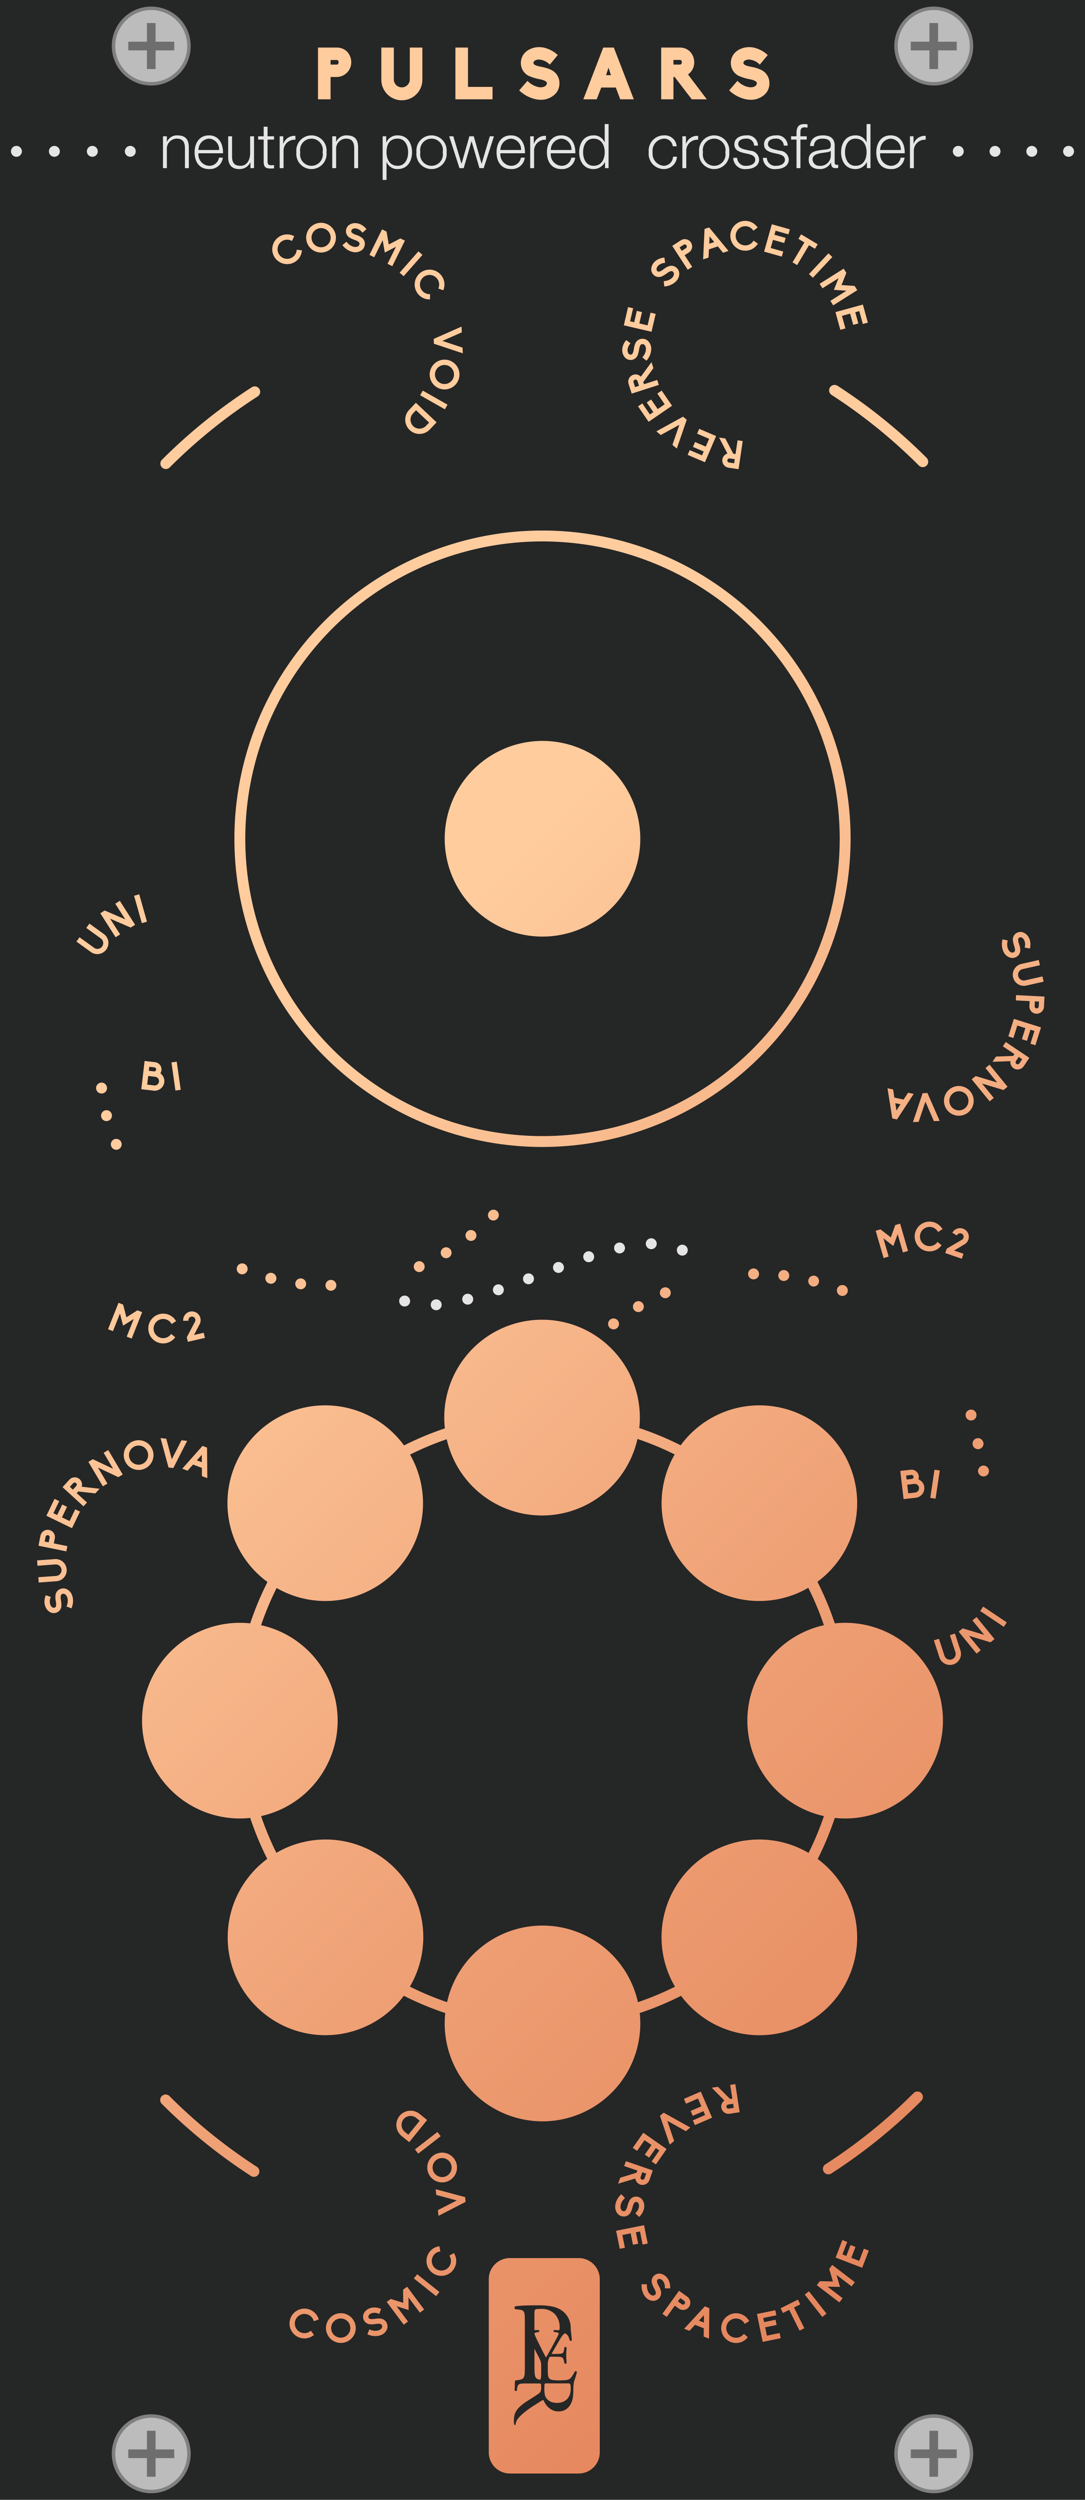 <svg id="Layer_5" data-name="Layer 5" xmlns="http://www.w3.org/2000/svg" xmlns:xlink="http://www.w3.org/1999/xlink" width="165" height="380" viewBox="0 0 165 380">
  <defs>
    <linearGradient id="linear-gradient" x1="-53.091" y1="55.323" x2="214.625" y2="323.039" gradientUnits="userSpaceOnUse">
      <stop offset="0.385" stop-color="#ffcc9e"/>
      <stop offset="0.409" stop-color="#fdc89a"/>
      <stop offset="0.669" stop-color="#efa075"/>
      <stop offset="0.875" stop-color="#e5875e"/>
      <stop offset="1" stop-color="#e27e56"/>
    </linearGradient>
  </defs>
  <title>PulsarsBG-01</title>
  <rect x="0.364" y="1.868" width="160.806" height="374.627" style="fill: url(#linear-gradient)"/>
  <g>
    <path d="M51.496,9.462c0-.144-.1-.343-.231-.343h-.995v.696h.995C51.396,9.815,51.496,9.605,51.496,9.462Z" style="fill: #252626"/>
    <polygon points="107.035 353.059 107.052 351.934 106.289 352.762 107.035 353.059" style="fill: #252626"/>
    <polygon points="30.686 221.146 29.938 221.989 30.69 222.272 30.686 221.146" style="fill: #252626"/>
    <path d="M49.057,37.568a1.456,1.456,0,1,0-1.662-1.199A1.452,1.452,0,0,0,49.057,37.568Z" style="fill: #252626"/>
    <path d="M104.055,349.764l-.601-.433-.366.507.6.434a.307.307,0,0,0,.428-.074A.315.315,0,0,0,104.055,349.764Z" style="fill: #252626"/>
    <polygon points="92.542 10.279 92.166 11.428 92.906 11.428 92.542 10.279" style="fill: #252626"/>
    <path d="M110.473,320.271a.318.318,0,0,0,.36.264l.75-.116-.097-.625-.75.117A.316.316,0,0,0,110.473,320.271Z" style="fill: #252626"/>
    <polygon points="107.904 35.927 107.856 37.049 108.616 36.796 107.904 35.927" style="fill: #252626"/>
    <path d="M103.696,9.462c0-.155-.11-.354-.265-.354H102.415v.707h1.017C103.586,9.815,103.696,9.616,103.696,9.462Z" style="fill: #252626"/>
    <path d="M24.18,164.414a.662.662,0,0,0-.562-.727l-1.08-.126-.154,1.315,1.074.125A.674.674,0,0,0,24.18,164.414Z" style="fill: #252626"/>
    <path d="M51.776,352.439a1.457,1.457,0,1,0,1.499,1.407A1.454,1.454,0,0,0,51.776,352.439Z" style="fill: #252626"/>
    <path d="M11.135,225.456l-.513.56.466.427.512-.56a.316.316,0,0,0-.465-.427Z" style="fill: #252626"/>
    <path d="M23.75,162.597a.317.317,0,0,0-.266-.343l-.783-.092-.072.609.785.092A.304.304,0,0,0,23.75,162.597Z" style="fill: #252626"/>
    <path d="M67.818,330.817a1.447,1.447,0,1,0-1.914-.748A1.452,1.452,0,0,0,67.818,330.817Z" style="fill: #252626"/>
    <path d="M20.78,219.771a1.455,1.455,0,1,0,1.715,1.131A1.453,1.453,0,0,0,20.78,219.771Z" style="fill: #252626"/>
    <path d="M110.897,70.313l.752.111.092-.625-.75-.11a.316.316,0,1,0-.094.624Z" style="fill: #252626"/>
    <path d="M7.307,233.368a.316.316,0,0,0-.37.234l-.147.727.614.125.147-.727A.306.306,0,0,0,7.307,233.368Z" style="fill: #252626"/>
    <path d="M97.618,331.324a.319.319,0,0,0,.401-.196l.247-.718-.597-.204-.248.716A.32.32,0,0,0,97.618,331.324Z" style="fill: #252626"/>
    <path d="M62.85,64.793A1.391,1.391,0,0,0,64.812,64.707l.442-.469-1.988-1.879-.442.468A1.391,1.391,0,0,0,62.85,64.793Z" style="fill: #252626"/>
    <path d="M138.12,227.006l1.072-.126a.673.673,0,0,0,.566-.738.661.661,0,0,0-.715-.575l-1.078.126Z" style="fill: #252626"/>
    <polygon points="136.938 167.866 136.152 167.698 136.324 168.812 136.938 167.866" style="fill: #252626"/>
    <path d="M82.5,82.302A45.198,45.198,0,1,0,127.698,127.5,45.25,45.25,0,0,0,82.5,82.302Zm0,60.07a14.872,14.872,0,1,1,14.872-14.872A14.872,14.872,0,0,1,82.5,142.372Z" style="fill: #252626"/>
    <path d="M155.021,161.65l.423-.63-.524-.353-.423.63a.316.316,0,0,0,.524.353Z" style="fill: #252626"/>
    <path d="M138.656,224.812a.305.305,0,0,0,.267-.337.318.318,0,0,0-.337-.271l-.784.092.071.608Z" style="fill: #252626"/>
    <path d="M0,0V380H165V0ZM158.148,146.723l-2.639.594a.875.875,0,1,0,.385,1.708l2.639-.594.179.793-2.639.595a1.679,1.679,0,0,1-1.271-.218,1.704,1.704,0,0,1-.743-1.06,1.684,1.684,0,0,1,1.273-2.013l2.638-.595Zm-5.722-3.782.033-.151.792.169-.033.151a1.989,1.989,0,0,0,.028,1.008l.003.006a1.349,1.349,0,0,0,.107.253.945.945,0,0,0,.274.314.475.475,0,0,0,.541.059.369.369,0,0,0,.181-.338,1.795,1.795,0,0,0-.113-.585,4.427,4.427,0,0,1-.219-1,1.29,1.29,0,0,1,.163-.594,1.14,1.14,0,0,1,.435-.418,1.241,1.241,0,0,1,.691-.145,1.445,1.445,0,0,1,.634.26,1.691,1.691,0,0,1,.492.554,2.893,2.893,0,0,1,.136.293,2.449,2.449,0,0,1,.082,1.265l-.028.147-.799-.145.028-.147a1.533,1.533,0,0,0-.122-1.027.958.958,0,0,0-.253-.29.441.441,0,0,0-.461-.062.328.328,0,0,0-.18.289,1.651,1.651,0,0,0,.104.596c.013.035.025.083.039.132a2.75,2.75,0,0,1,.18.854,1.23,1.23,0,0,1-.15.628,1.12,1.12,0,0,1-.444.438,1.232,1.232,0,0,1-.737.163,1.478,1.478,0,0,1-.67-.272,1.597,1.597,0,0,1-.504-.575,2.352,2.352,0,0,1-.172-.405A2.782,2.782,0,0,1,152.427,142.94Zm-7.396,22.282a2.26,2.26,0,1,1-1.339,2.9A2.259,2.259,0,0,1,145.031,165.223Zm3.919,55.037a.748.748,0,0,1-.21.03.835.835,0,0,1-.811-.61h.01a.824.824,0,1,1,1.59-.43H149.54A.832.832,0,0,1,148.95,220.26Zm.935,2.585a.801.801,0,0,1,.27.18.843.843,0,0,1,.24.58.82.82,0,0,1-.83.83.837.837,0,0,1-.83-.83.728.728,0,0,1,.07-.319.878.878,0,0,1,.439-.44A.795.795,0,0,1,149.885,222.845Zm-1.892-6.975a.901.901,0,0,1-.319.06.826.826,0,0,1-.32-1.59.819.819,0,0,1,1.08.44A.834.834,0,0,1,147.993,215.87Zm-1.47-25.284-.261.758-2.515-.867.229-.666,2.328-1.368a.528.528,0,1,0-.719-.749l-.082.106-.681-.408.092-.135a1.308,1.308,0,0,1,1.519-.491,1.305,1.305,0,0,1,.828,1.678,1.36,1.36,0,0,1-.496.658l-.009.004-1.664.988Zm-3.276-3.875.091.126-.677.443-.083-.126a1.438,1.438,0,0,0-1.134-.647,1.459,1.459,0,1,0,1.035,2.396l.098-.11.617.509-.104.116a2.236,2.236,0,0,1-1.854.804,2.226,2.226,0,0,1-1.559-.751,2.074,2.074,0,0,1-.444-.749,2.155,2.155,0,0,1-.133-.891,2.267,2.267,0,0,1,2.39-2.13,2.274,2.274,0,0,1,1.757,1.011Zm-.329,36.824-.641,4.276-.805-.12.64-4.276Zm-7.771-32.521-.775.225-1.204-4.154.729-.211,1.574,1.221.679-1.874.735-.213,1.203,4.154-.775.226-.805-2.777-.656,1.796-1.509-1.168Zm-.181-25.586.856.184.189,1.235,1.403.301.685-1.047.851.183-2.538,3.884-.719-.154Zm3.532,57.985a1.118,1.118,0,0,1,1.225.968,1.156,1.156,0,0,1-.051.495,1.361,1.361,0,0,1,.342.204,1.424,1.424,0,0,1,.547.968,1.477,1.477,0,0,1-.734,1.442,1.357,1.357,0,0,1-.535.179l-1.879.221-.505-4.29Zm3.528-52.982-1.294-2.964-1.03,3.068-.867.039,1.469-4.396.734-.033,1.862,4.246ZM140.914,70.767a.83.83,0,0,1-1.172,0,81.027,81.027,0,0,0-13.276-10.733.828.828,0,1,1,.9-1.391,82.732,82.732,0,0,1,13.548,10.952A.829.829,0,0,1,140.914,70.767ZM82.5,174.354A46.854,46.854,0,1,1,129.354,127.5,46.907,46.907,0,0,1,82.5,174.354Zm46.37,22.125a.82.82,0,0,1-.771.521.851.851,0,0,1-.31-.061.83.83,0,1,1,1.08-.46Zm-4.341-1.54a.829.829,0,0,1-.8.63.783.783,0,0,1-.21-.029.831.831,0,0,1,.41-1.61A.834.834,0,0,1,124.529,194.939Zm-4.51-.949a.822.822,0,0,1-.819.73h-.091a.831.831,0,1,1,.91-.73Zm-4.59-.351a.826.826,0,0,1-.81.84h-.011a.83.83,0,1,1,.82-.84Zm-13.92,3.63a.788.788,0,0,1-.33.07.828.828,0,1,1,.76-1.15A.821.821,0,0,1,101.51,197.27Zm-4.86.641a.83.83,0,1,1,.86,1.42.829.829,0,0,1-1.14-.28.841.841,0,0,1,.29-1.14Zm-2.83,3.989a.824.824,0,0,1-1.159-.13.829.829,0,1,1,1.159.13ZM75.63,185.27h-.01a.806.806,0,0,1-.591.261.847.847,0,0,1-.579-.23.831.831,0,0,1,1.149-1.2A.834.834,0,0,1,75.63,185.27Zm-3.49,3.181a.818.818,0,0,1-.51.18.828.828,0,1,1,.64-1.34A.818.818,0,0,1,72.14,188.45Zm-3.87,2.689a.818.818,0,0,1-1.13-.28.83.83,0,0,1,.28-1.14.827.827,0,1,1,.85,1.42Zm-4.85.641a.828.828,0,1,1,.66,1.52.716.716,0,0,1-.32.07.851.851,0,0,1-.77-.5.825.825,0,0,1,.439-1.09Zm-12.271,3.609a.825.825,0,0,1-1.649.03.825.825,0,1,1,1.649-.03Zm-4.6-.13a.831.831,0,0,1-.82.73.318.318,0,0,1-.1-.011.826.826,0,1,1,.92-.72Zm-4.54-.74a.841.841,0,0,1-.81.63A.705.705,0,0,1,41,195.12a.831.831,0,1,1,.41-1.61A.842.842,0,0,1,42.01,194.52Zm-4.41-1.33a.833.833,0,0,1-.77.521.818.818,0,0,1-.311-.061.837.837,0,0,1-.46-1.08.83.83,0,0,1,1.54.62ZM70.34,52.841l.04.866L65.986,52.25l-.035-.732,4.238-1.871.04.873-2.957,1.3Zm-2.15,1.903a2.265,2.265,0,1,1-2.768,1.597A2.268,2.268,0,0,1,68.189,54.744Zm-.136,6.766-.401.708L63.891,60.082l.402-.708Zm-1.664,2.688-.998,1.057a2.165,2.165,0,1,1-3.146-2.974l.998-1.056Zm29.135-10.55a.438.438,0,0,0,.382.264.326.326,0,0,0,.29-.176,1.626,1.626,0,0,0,.178-.579c.005-.036.015-.086.025-.135a2.773,2.773,0,0,1,.228-.843,1.221,1.221,0,0,1,.419-.491A1.14,1.14,0,0,1,97.64,51.5a1.235,1.235,0,0,1,.732.189,1.494,1.494,0,0,1,.472.548,1.582,1.582,0,0,1,.188.74A2.216,2.216,0,0,1,99,53.417a2.768,2.768,0,0,1-.593,1.295l-.099.119-.628-.509.099-.12a1.99,1.99,0,0,0,.432-.912v-.006a1.446,1.446,0,0,0,.019-.274.949.949,0,0,0-.101-.403.476.476,0,0,0-.456-.299.367.367,0,0,0-.314.22,1.774,1.774,0,0,0-.165.573,4.4,4.4,0,0,1-.259.989,1.304,1.304,0,0,1-.414.454,1.12,1.12,0,0,1-.576.176,1.236,1.236,0,0,1-.684-.186,1.44,1.44,0,0,1-.446-.517,1.714,1.714,0,0,1-.188-.717,3.03,3.03,0,0,1,.013-.323,2.444,2.444,0,0,1,.501-1.164l.092-.119.646.49-.092.121a1.523,1.523,0,0,0-.356.969A.927.927,0,0,0,95.524,53.648Zm2.406,4.757,2.016-.646.242.752-4.123,1.325-.474-1.476a1.118,1.118,0,0,1,.714-1.393,1.122,1.122,0,0,1,1.149.294l1.62-2.213.293.914-1.543,2.113Zm7.333-17.837-.678.439L102.23,37.377l1.301-.844a1.11,1.11,0,0,1,.842-.154,1.105,1.105,0,0,1,.365,2.017l-.622.403Zm.117,27.368.316-.744,1.634.697.506-1.186-1.823-.778.314-.739,2.573,1.099-1.699,3.982-2.623-1.119.31-.728,1.873.8.252-.587Zm-.947-4.125-1.509,4.379-.667-.562,1.058-3.053-2.836,1.555-.663-.56,4.056-2.231Zm-5.796.307-1.608-2.348.65-.446L98.829,63.002l.524-.36-1.001-1.462.666-.456,1.002,1.462L101.082,61.46l-1.117-1.633.66-.452,1.577,2.302Zm14.723-26.814a1.448,1.448,0,0,0,1.156-.603l.09-.118.652.464-.096.123a2.237,2.237,0,0,1-.785.683,2.194,2.194,0,0,1-1.005.254,2.299,2.299,0,0,1-.885-.16,2.343,2.343,0,0,1-.727-.475,2.082,2.082,0,0,1-.497-.716,2.18,2.18,0,0,1-.198-.878,2.263,2.263,0,0,1,3.25-2.075,2.225,2.225,0,0,1,.807.655l.101.121-.644.491-.093-.12a1.434,1.434,0,0,0-1.178-.564,1.459,1.459,0,1,0,.051,2.918Zm-1.846,31.665.342.051.309-2.091.781.115-.631,4.276-1.533-.226a1.121,1.121,0,0,1-.932-1.255,1.124,1.124,0,0,1,.771-.899l-1.268-2.427.948.14ZM131.977,49.043l-.762.209L130.676,47.29l-.615.168.471,1.711-.779.214-.47-1.71-1.242.342.525,1.91-.773.212-.741-2.695,4.17-1.146ZM128.709,41.479l-.737,1.852,1.988.133.408.647L126.708,46.419l-.431-.684,2.446-1.542-1.908-.134.707-1.773-2.448,1.541-.431-.683,3.66-2.309Zm-2.133-2.411-2.957,3.152-.593-.558,2.957-3.15Zm-5.158-2.759.412-.688,2.522,1.51-.411.688-.912-.546-1.809,3.024-.7-.418,1.81-3.024Zm-1.301-1.445-.215.759-1.958-.553-.172.614,1.705.481-.219.776-1.706-.48-.35,1.238,1.905.538-.218.771-2.688-.758,1.174-4.16Zm-6.093-22.817a7.604,7.604,0,0,1-1.745-.542,2.167,2.167,0,0,1-1.138-1.955,2.294,2.294,0,0,1,.408-1.281,2.558,2.558,0,0,1,1.017-.817l-.011.011a3.186,3.186,0,0,1,1.348-.298,3.763,3.763,0,0,1,.586.044,4.591,4.591,0,0,1,2.265,1.16l-1.216,1.458a2.438,2.438,0,0,0-1.657-.773,1.114,1.114,0,0,0-.508.11.458.458,0,0,0-.32.387c0,.299.397.442,1.038.574.066.022.144.022.222.045a5.815,5.815,0,0,1,1.491.475H115.792a2.201,2.201,0,0,1,1.216,2,2.323,2.323,0,0,1-.42,1.381,2.717,2.717,0,0,1-1.05.839,2.871,2.871,0,0,1-1.392.299,3.707,3.707,0,0,1-.796-.089,5.315,5.315,0,0,1-2.463-1.336L112.146,12.29a3.269,3.269,0,0,0,1.591.928,1.9,1.9,0,0,0,.42.055,1.299,1.299,0,0,0,.574-.121.574.574,0,0,0,.365-.508C115.097,12.334,114.521,12.146,114.024,12.047Zm-3.239,26.1-.828.276-.789-.967-1.359.452-.058,1.248-.824.273.215-4.624.697-.232Zm-10.237-30.916h2.884a2.143,2.143,0,0,1,1.514.629,2.375,2.375,0,0,1,.629,1.603,2.222,2.222,0,0,1-.949,1.855l2.861,3.778h-2.287l-2.607-3.402H102.415V15.096h-1.867Zm-1.443,33.283a1.689,1.689,0,0,1,.37-.642,2.84,2.84,0,0,1,.234-.222,2.463,2.463,0,0,1,1.174-.477l.148-.021.117.804-.15.021a1.53,1.53,0,0,0-.936.439.946.946,0,0,0-.194.332.439.439,0,0,0,.087.456.326.326,0,0,0,.33.079,1.653,1.653,0,0,0,.532-.287c.029-.023.071-.052.113-.079a2.784,2.784,0,0,1,.753-.44,1.233,1.233,0,0,1,.643-.056,1.14,1.14,0,0,1,.556.284,1.214,1.214,0,0,1,.387.648,1.474,1.474,0,0,1-.047.721,1.581,1.581,0,0,1-.387.659,2.298,2.298,0,0,1-.33.29,2.786,2.786,0,0,1-1.331.506l-.154.016-.09-.804.154-.017a1.968,1.968,0,0,0,.947-.346l.004-.004a1.422,1.422,0,0,0,.207-.183.939.939,0,0,0,.211-.357.475.475,0,0,0-.115-.532.365.365,0,0,0-.378-.064,1.788,1.788,0,0,0-.52.291,4.2,4.2,0,0,1-.879.522,1.29,1.29,0,0,1-.612.034,1.133,1.133,0,0,1-.534-.28,1.221,1.221,0,0,1-.355-.611A1.432,1.432,0,0,1,99.104,40.514Zm-2.261,6.744.786.183L97.229,49.167l1.254.292.447-1.93.781.182-.631,2.721-4.212-.976.642-2.774.77.179-.459,1.98.622.146ZM91.735,7.23h1.612l3.038,7.865H94.32l-.674-1.79h-2.21l-.695,1.79H88.708ZM82.092,12.047a7.604,7.604,0,0,1-1.745-.542A2.167,2.167,0,0,1,79.209,9.55a2.294,2.294,0,0,1,.408-1.281,2.558,2.558,0,0,1,1.017-.817l-.011.011a3.186,3.186,0,0,1,1.348-.298,3.763,3.763,0,0,1,.586.044,4.591,4.591,0,0,1,2.265,1.16l-1.216,1.458a2.438,2.438,0,0,0-1.657-.773,1.114,1.114,0,0,0-.508.11.458.458,0,0,0-.32.387c0,.299.397.442,1.038.574.066.022.144.022.222.045a5.815,5.815,0,0,1,1.491.475h-.012a2.201,2.201,0,0,1,1.216,2,2.323,2.323,0,0,1-.42,1.381,2.717,2.717,0,0,1-1.05.839,2.871,2.871,0,0,1-1.392.299,3.707,3.707,0,0,1-.796-.089,5.315,5.315,0,0,1-2.463-1.336L80.214,12.29a3.269,3.269,0,0,0,1.591.928,1.9,1.9,0,0,0,.42.055,1.299,1.299,0,0,0,.574-.121.574.574,0,0,0,.365-.508C83.164,12.334,82.59,12.146,82.092,12.047Zm-12.835-4.816H71.168V13.207h3.734V15.096h-5.646ZM67.191,41.97a2.256,2.256,0,0,1,.375.974,2.231,2.231,0,0,1-.1,1.034l-.045.149-.765-.264.049-.144a1.433,1.433,0,0,0-.181-1.292,1.459,1.459,0,1,0-1.262,2.284l.146.009-.025.801-.154-.013a2.2,2.2,0,0,1-1.002-.275,2.225,2.225,0,0,1-.768-.697,2.311,2.311,0,0,1-.354-.826,2.287,2.287,0,0,1-.006-.866,2.094,2.094,0,0,1,.32-.811,2.169,2.169,0,0,1,.623-.649A2.27,2.27,0,0,1,67.191,41.97Zm-5.808.017-.61-.539,2.861-3.242.61.539ZM57.99,7.23h1.9v4.838a1.215,1.215,0,1,0,2.43,0V7.23h1.911v4.838a3.121,3.121,0,1,1-6.241,0Zm.114,27.634.681.337.338,1.965,1.768-.924.686.338-1.919,3.883-.726-.359,1.284-2.594-1.698.883-.324-1.883-1.283,2.594-.726-.358Zm-3.836-.928a2.599,2.599,0,0,1,.315.071,2.451,2.451,0,0,1,1.049.709l.101.114-.604.543-.1-.113a1.527,1.527,0,0,0-.886-.531.909.909,0,0,0-.385.022.438.438,0,0,0-.331.325.322.322,0,0,0,.118.318,1.662,1.662,0,0,0,.535.283c.035.012.082.03.128.05a2.745,2.745,0,0,1,.785.382,1.22,1.22,0,0,1,.404.504,1.129,1.129,0,0,1,.073.618,1.222,1.222,0,0,1-.323.684,1.505,1.505,0,0,1-.626.362,1.598,1.598,0,0,1-.763.046,2.245,2.245,0,0,1-.426-.113,2.789,2.789,0,0,1-1.162-.825l-.099-.119.619-.522.1.119a1.988,1.988,0,0,0,.814.596h.006a1.433,1.433,0,0,0,.267.071.952.952,0,0,0,.415-.024.472.472,0,0,0,.379-.393.366.366,0,0,0-.157-.349,1.755,1.755,0,0,0-.531-.271,4.33,4.33,0,0,1-.925-.439,1.294,1.294,0,0,1-.369-.491,1.131,1.131,0,0,1-.064-.6,1.232,1.232,0,0,1,.311-.637,1.433,1.433,0,0,1,.592-.342A1.67,1.67,0,0,1,54.269,33.937ZM48.358,7.23h2.906a2.187,2.187,0,0,1,1.524.629A2.376,2.376,0,0,1,53.419,9.462a2.242,2.242,0,0,1-2.154,2.242h-.995v3.392H48.358Zm.095,26.666a2.262,2.262,0,1,1-1.863,2.604A2.267,2.267,0,0,1,48.453,33.896Zm-5.877,2.013a2.257,2.257,0,0,1,1.005-.276,2.228,2.228,0,0,1,1.019.204l.144.06-.339.732-.139-.063a1.43,1.43,0,0,0-1.301.051,1.456,1.456,0,1,0,2.143,1.482l.024-.146.792.106-.027.152A2.232,2.232,0,0,1,44.752,39.872a2.234,2.234,0,0,1-1.717.188,2.087,2.087,0,0,1-.773-.399,2.183,2.183,0,0,1-.584-.685A2.266,2.266,0,0,1,42.576,35.909Zm-17.959,33.989A82.761,82.761,0,0,1,38.29,58.867a.828.828,0,1,1,.896,1.393A81.097,81.097,0,0,0,25.789,71.07a.829.829,0,0,1-1.172-1.172Zm2.073,130.796.092.126-.673.447-.086-.126a1.428,1.428,0,0,0-1.135-.64,1.457,1.457,0,1,0,1.049,2.386l.098-.11.617.505-.103.116a2.23,2.23,0,0,1-1.845.813,2.223,2.223,0,0,1-1.562-.739,2.058,2.058,0,0,1-.448-.746,2.175,2.175,0,0,1-.139-.889,2.259,2.259,0,0,1,3.374-1.851A2.215,2.215,0,0,1,26.69,200.694ZM26.072,161.499l.805-.114.607,4.277-.805.114Zm-.788,57.198.841,3.123,1.474-2.881.864.089-2.104,4.13-.73-.076L24.415,218.606Zm5.698-16.102.178.783-2.596.591-.156-.687,1.256-2.394a.528.528,0,1,0-1.005-.257l-.014.133-.794.014.006-.164a1.328,1.328,0,0,1,2.622-.229,1.353,1.353,0,0,1-.075.82l-.004.008-.895,1.718ZM30.799,219.792l.688.259.039,4.642-.819-.309-.004-1.249-1.344-.506-.832.934-.814-.307Zm-6.48-57.912a1.089,1.089,0,0,1,.234.811,1.166,1.166,0,0,1-.164.47,1.376,1.376,0,0,1,.285.278,1.422,1.422,0,0,1,.309,1.069,1.469,1.469,0,0,1-1.049,1.234,1.348,1.348,0,0,1-.562.051l-1.883-.22.502-4.296,1.594.187A1.102,1.102,0,0,1,24.318,161.88Zm-3.146-25.936,1.179,4.163-.783.221-1.179-4.162Zm-5.255,2.459,3.137,1.355-1.524-2.386.688-.438,2.327,3.645-.661.422-3.145-1.357,1.528,2.391-.687.438-2.328-3.645ZM15.979,168.79a.828.828,0,1,1,.431,1.6.748.748,0,0,1-.21.03.816.816,0,0,1-.801-.61A.828.828,0,0,1,15.979,168.79Zm-.855-2.624a.801.801,0,0,1-.27-.18,1.282,1.282,0,0,1-.181-.271.884.884,0,0,1-.06-.32.831.831,0,0,1,.06-.31.903.903,0,0,1,.181-.27.803.803,0,0,1,.27-.181.795.795,0,0,1,.641,0,.803.803,0,0,1,.27.181,1.039,1.039,0,0,1,.18.27.813.813,0,0,1,.061.31.865.865,0,0,1-.061.32,1.242,1.242,0,0,1-.18.271.801.801,0,0,1-.27.18.891.891,0,0,1-.641,0Zm2.235,7.023A.825.825,0,1,1,18,174.71a.716.716,0,0,1-.32.07.829.829,0,0,1-.32-1.591ZM12.096,142.476l2.192,1.583a.875.875,0,1,0,1.024-1.418l-2.191-1.584.478-.66,2.19,1.584a1.681,1.681,0,0,1,.678,1.097,1.703,1.703,0,0,1-.303,1.259,1.684,1.684,0,0,1-2.35.378l-2.192-1.583ZM6.156,233.444a1.101,1.101,0,0,1,.479-.708,1.103,1.103,0,0,1,1.694,1.149l-.147.727,2.068.419-.161.792-4.241-.859Zm-.328,6.312,2.697-.196a.875.875,0,1,0-.127-1.745l-2.698.196-.059-.812,2.697-.197a1.672,1.672,0,0,1,1.224.403,1.704,1.704,0,0,1,.578,1.159A1.682,1.682,0,0,1,8.584,240.365l-2.697.197Zm5.098,4.59-.056.145-.758-.284.056-.145a1.994,1.994,0,0,0,.121-1.001l-.001-.005a1.455,1.455,0,0,0-.069-.268.964.964,0,0,0-.225-.352.475.475,0,0,0-.526-.138.366.366,0,0,0-.229.308,1.758,1.758,0,0,0,.023.595,4.338,4.338,0,0,1,.069,1.022,1.303,1.303,0,0,1-.248.562,1.137,1.137,0,0,1-.492.349,1.231,1.231,0,0,1-.706.041,1.439,1.439,0,0,1-.589-.35,1.684,1.684,0,0,1-.404-.621c-.036-.096-.063-.202-.092-.309a2.479,2.479,0,0,1,.107-1.264l.05-.143.77.261-.051.143a1.522,1.522,0,0,0-.03,1.033.921.921,0,0,0,.207.325.442.442,0,0,0,.446.13.33.33,0,0,0,.22-.26,1.663,1.663,0,0,0-.015-.605c-.008-.036-.013-.086-.02-.136a2.795,2.795,0,0,1-.051-.872,1.23,1.23,0,0,1,.241-.598,1.149,1.149,0,0,1,.505-.368,1.243,1.243,0,0,1,.755-.051,1.492,1.492,0,0,1,.62.369,1.565,1.565,0,0,1,.413.644,2.122,2.122,0,0,1,.109.426A2.763,2.763,0,0,1,10.926,244.346Zm.022-12.046-3.896-1.888,1.243-2.567.712.345-.888,1.833.573.278.775-1.598.728.353L9.421,230.654l1.16.562.864-1.783.723.35Zm3.551-5.288-2.596-.292-.233.255,1.559,1.425-.532.583-3.188-2.916,1.044-1.142a1.119,1.119,0,0,1,1.561-.07,1.12,1.12,0,0,1,.313,1.142l2.719.308Zm3.494-2.467L14.896,223.083l1.445,2.44-.699.414-2.205-3.72.68-.402,3.089,1.46-1.443-2.435.7-.416,2.203,3.72Zm.25-24.877-1.065,2.686-.751-.298,1.596-4.017.705.279.495,1.928,1.683-1.062.71.281-1.594,4.019-.751-.299L20.338,200.5l-1.619,1.016Zm.626,21.995A2.262,2.262,0,1,1,21.542,223.404,2.265,2.265,0,0,1,18.869,221.663ZM39.31,330.527a.829.829,0,0,1-1.146.245,82.805,82.805,0,0,1-13.548-10.952.829.829,0,1,1,1.172-1.172,81.141,81.141,0,0,0,13.276,10.733A.828.828,0,0,1,39.31,330.527Zm6.557,24.072a1.448,1.448,0,0,0,1.287-.217l.121-.083.478.642-.128.088a2.247,2.247,0,0,1-.958.407,2.212,2.212,0,0,1-1.034-.069,2.233,2.233,0,0,1-1.336-1.102,2.067,2.067,0,0,1-.254-.834,2.182,2.182,0,0,1,.084-.896,2.271,2.271,0,0,1,2.83-1.5,2.274,2.274,0,0,1,1.467,1.402l.057.145-.762.27L47.666,352.708a1.434,1.434,0,0,0-.946-.899,1.459,1.459,0,1,0-.854,2.791Zm6.043,1.554a2.263,2.263,0,1,1,2.187-2.336A2.261,2.261,0,0,1,51.909,356.153Zm6.977-2.173a1.499,1.499,0,0,1-.385.611,1.556,1.556,0,0,1-.652.397,2.154,2.154,0,0,1-.429.1,2.783,2.783,0,0,1-1.411-.186l-.144-.06.303-.75.144.059a1.99,1.99,0,0,0,.997.145l.006-.002a1.392,1.392,0,0,0,.269-.062.974.974,0,0,0,.355-.216.474.474,0,0,0,.15-.523.365.365,0,0,0-.302-.235,1.747,1.747,0,0,0-.595.011,4.4,4.4,0,0,1-1.022.044,1.298,1.298,0,0,1-.556-.262,1.127,1.127,0,0,1-.337-.5,1.237,1.237,0,0,1-.024-.707,1.45,1.45,0,0,1,.363-.578,1.676,1.676,0,0,1,.63-.39,2.858,2.858,0,0,1,.312-.084,2.448,2.448,0,0,1,1.259.137l.142.054-.279.762-.142-.054a1.527,1.527,0,0,0-1.031-.057.923.923,0,0,0-.329.201.437.437,0,0,0-.141.441.325.325,0,0,0,.254.227,1.654,1.654,0,0,0,.605-.001c.036-.006.087-.011.137-.016a2.763,2.763,0,0,1,.871-.03,1.227,1.227,0,0,1,.592.256,1.121,1.121,0,0,1,.355.513A1.238,1.238,0,0,1,58.886,353.98Zm4.965-2.427-1.729-2.317.017,1.912-1.824-.565,1.73,2.319-.647.483L58.811,349.917l.608-.453,1.903.59-.023-1.992.614-.457,2.586,3.467Zm-.249-24.178-.498-.643,3.416-2.647.498.644Zm5.712,1.217a2.262,2.262,0,1,1-2.972-1.184A2.261,2.261,0,0,1,69.313,328.593Zm-7.083-2.961-1.13-.914a2.165,2.165,0,1,1,2.723-3.366l1.13.915ZM66.32,349.042,62.938,346.346l.508-.637,3.383,2.696Zm2.842-4.392a2.221,2.221,0,0,1-1.276,1.165,2.061,2.061,0,0,1-.86.133,2.195,2.195,0,0,1-.875-.208,2.267,2.267,0,0,1-1.083-3.009,2.261,2.261,0,0,1,1.592-1.252l.151-.036.159.792-.149.03a1.434,1.434,0,0,0-1.021.809,1.457,1.457,0,1,0,2.605-.066l-.066-.131.701-.382.07.14a2.234,2.234,0,0,1,.267,1.003A2.199,2.199,0,0,1,69.162,344.65Zm-2.476-7.814-.095-.87,2.879-1.477-3.127-.837-.093-.863,4.478,1.192.079.73Zm24.523,35.957A3.207,3.207,0,0,1,88.002,376H77.536a3.207,3.207,0,0,1-3.207-3.207V346.461a3.207,3.207,0,0,1,3.207-3.207H88.002a3.207,3.207,0,0,1,3.207,3.207Zm-4.594-8.686a1.821,1.821,0,0,1-1.1,1.034,2.305,2.305,0,0,1-.758.125,2.278,2.278,0,0,1-1.048-.198,1.822,1.822,0,0,1-.586-.461,1.42,1.42,0,0,1-.283-.646,4.309,4.309,0,0,1-.059-.712q0-.501.02-.692a.533.533,0,0,1,.046-.217,1.194,1.194,0,0,1,.435-.039h3.084a.997.997,0,0,1,.217.02.196.196,0,0,1,.132.105.671.671,0,0,1,.059.257q.013.171.013.474a2.382,2.382,0,0,1-.172.949M81.292,351.285a.293.293,0,0,1,.107-.196.538.538,0,0,1,.285-.089q.196-.018.553-.018a2.806,2.806,0,0,1,2.13.775,2.884,2.884,0,0,1,.74,2.077c0,.082-.017.259-.028.381-.068-.001-.137-.002-.205-.003q-.28-.006-.61-.03a.153.153,0,0,0-.079.14.203.203,0,0,0,.055.165l.219.024a1.548,1.548,0,0,1,.366.079q.146.055.146.116a.703.703,0,0,1-.073.225q-.073.165-.195.396-.122.232-.262.494-.14.262-.262.494-.28.537-.573,1.054-.292.518-.573,1.006-.354-.634-.695-1.329-.341-.695-.683-1.378c-.016-.032-.045-.093-.085-.183q-.061-.134-.128-.286c-.045-.102-.084-.197-.116-.286a.665.665,0,0,1-.049-.183c0-.049.032-.087.097-.116a2.415,2.415,0,0,1,.415-.103l.158-.024a.214.214,0,0,0,.055-.171.13.13,0,0,0-.091-.134q-.26.02-.637.029v-2.586a2.507,2.507,0,0,1,.018-.339m1.009,9.125q0,.488-.012.78a1.288,1.288,0,0,1-.085.457.486.486,0,0,1-.062.104l-.002.001a2.283,2.283,0,0,1-.358-.095.597.597,0,0,1-.347-.321,1.881,1.881,0,0,1-.134-.651q-.027-.418-.027-1.114v-2.538l.637,1.242q.134.256.213.433a1.9,1.9,0,0,1,.116.329,2.004,2.004,0,0,1,.049.323q.012.171.012.427Zm5.031,1.507q.079-.22.158-.469.079-.25.146-.488.067-.238.104-.396a.19.19,0,0,0-.14-.11.185.185,0,0,0-.165.024,5.713,5.713,0,0,1-.469.78,1.473,1.473,0,0,1-.396.402,1.31,1.31,0,0,1-.226.085,1.791,1.791,0,0,1-.305.055q-.177.018-.427.03T85.01,361.844q-.402,0-.664-.024a3.337,3.337,0,0,1-.42-.061,1.052,1.052,0,0,1-.25-.085.438.438,0,0,1-.14-.11.846.846,0,0,1-.189-.469,6.049,6.049,0,0,1-.043-.799v-.805c.002-.111.005-.21.01-.294a1.925,1.925,0,0,1,.067-.42,2.122,2.122,0,0,1,.171-.415c.018-.035.039-.073.061-.112.029-.001.06-.001.094-.001h.707q.353,0,.579.012a1.78,1.78,0,0,1,.36.049.429.429,0,0,1,.262.171.87.87,0,0,1,.116.293l.11.475a.185.185,0,0,0,.164.055.175.175,0,0,0,.152-.067q0-.207-.024-.524-.025-.317-.024-.646,0-.353.024-.682.024-.329.024-.549a.177.177,0,0,0-.152-.067.186.186,0,0,0-.164.055l-.097.5a.762.762,0,0,1-.116.311.386.386,0,0,1-.177.116,1.72,1.72,0,0,1-.378.055q-.269.018-.658.018h-.551l.012-.02.768-1.329q.231-.39.421-.725a6.568,6.568,0,0,1,.372-.591,2.105,2.105,0,0,1,.378-.414,1.004,1.004,0,0,1,.083-.06.995.995,0,0,1,.468.373,1.379,1.379,0,0,1,.159.329q.061.183.134.402a.165.165,0,0,0,.159.049.181.181,0,0,0,.146-.073q-.025-.195-.042-.445-.019-.25-.043-.488c-.016-.159-.038-.3-.055-.427a3.822,3.822,0,0,1-.033-.581,3.21,3.21,0,0,0-1.468-2.678,4.208,4.208,0,0,0-1.461-.553,10.534,10.534,0,0,0-1.96-.16q-1.123,0-1.969.027-.847.027-1.56.116a.223.223,0,0,0-.116.205.297.297,0,0,0,.08.241l.641.071a1.569,1.569,0,0,1,.473.116.499.499,0,0,1,.249.294,1.944,1.944,0,0,1,.098.57q.018.356.018.927v6.577q0,.695-.018,1.114a1.775,1.775,0,0,1-.125.651.605.605,0,0,1-.321.321,2.527,2.527,0,0,1-.606.143l-.374.053a.277.277,0,0,0-.073.222c-0.0.191-.003.251-.007.466q-.006.369-.034.825c.018.045.069.072.154.081a.193.193,0,0,0,.181-.054l.04-.282a1.904,1.904,0,0,1,.107-.456.456.456,0,0,1,.242-.242,1.332,1.332,0,0,1,.49-.094q.315-.013.839-.013h1.691a.839.839,0,0,1,.168.013.121.121,0,0,1,.087.074.569.569,0,0,1,.034.188c.004.085.007.203.007.356a1.402,1.402,0,0,1-.101.604.901.901,0,0,1-.329.349q-.228.161-.503.336-.276.174-.55.349-.275.175-.53.336-.255.161-.443.295a7.447,7.447,0,0,0-.839.678,2.97,2.97,0,0,0-.517.637,2.236,2.236,0,0,0-.262.678,3.885,3.885,0,0,0-.074.785,1.981,1.981,0,0,0,.067.591.109.109,0,0,0,.188-.013,1.766,1.766,0,0,1,.127-.51,1.565,1.565,0,0,1,.248-.416,5.189,5.189,0,0,1,.637-.658q.355-.309.785-.631.429-.322.966-.664.537-.342,1.181-.745a.839.839,0,0,1,.168-.087.147.147,0,0,1,.154.02,2.748,2.748,0,0,0,.282.544,2.905,2.905,0,0,0,.463.544,2.41,2.41,0,0,0,.644.423,2.044,2.044,0,0,0,.852.168,2.01,2.01,0,0,0,1.168-.316,2.218,2.218,0,0,0,.711-.799,2.959,2.959,0,0,0,.329-1.04,9.077,9.077,0,0,0,.074-1.202,5.063,5.063,0,0,1,.137-1.275m6.23-26.61a2.31,2.31,0,0,1,.078-.434,2.788,2.788,0,0,1,.729-1.224l.111-.108.57.574-.111.108a1.991,1.991,0,0,0-.527.86v.006a1.367,1.367,0,0,0-.049.271.951.951,0,0,0,.058.41.472.472,0,0,0,.421.347.368.368,0,0,0,.336-.186,1.79,1.79,0,0,0,.226-.55,4.331,4.331,0,0,1,.363-.957,1.308,1.308,0,0,1,.46-.407,1.139,1.139,0,0,1,.592-.112,1.222,1.222,0,0,1,.659.259,1.419,1.419,0,0,1,.388.562,1.685,1.685,0,0,1,.109.731,3.188,3.188,0,0,1-.047.319,2.458,2.458,0,0,1-.622,1.104l-.104.109-.59-.559.105-.107a1.528,1.528,0,0,0,.457-.926.918.918,0,0,0-.053-.381.441.441,0,0,0-.352-.305.324.324,0,0,0-.308.145,1.644,1.644,0,0,0-.238.556c-.009.036-.024.085-.04.131a2.723,2.723,0,0,1-.316.813,1.231,1.231,0,0,1-.469.443,1.127,1.127,0,0,1-.611.123,1.227,1.227,0,0,1-.706-.267,1.502,1.502,0,0,1-.411-.595A1.597,1.597,0,0,1,93.562,335.308Zm1.362-6.046.257-.747,4.088,1.406-.504,1.464a1.12,1.12,0,0,1-1.404.686,1.121,1.121,0,0,1-.742-.923L94,331.948l.312-.906,2.498-.767.111-.327Zm7.591-3.814-.667.555-1.485-4.39.566-.469,4.049,2.257-.674.56-2.82-1.58Zm-1.141,1.225-1.63,2.337-.648-.452,1.165-1.669-.522-.364-1.016,1.454-.663-.463,1.016-1.454-1.057-.737-1.133,1.624-.658-.458,1.6-2.292Zm-4.325,14.392-.792.158-.349-1.74-1.263.253.388,1.942-.786.157-.549-2.74,4.244-.85.559,2.796-.775.154-.398-1.996-.627.124Zm3.431,7.883a1.128,1.128,0,0,1-.359.51,1.217,1.217,0,0,1-.695.291,1.478,1.478,0,0,1-.706-.148,1.571,1.571,0,0,1-.598-.476,2.308,2.308,0,0,1-.241-.366,2.783,2.783,0,0,1-.312-1.389l.007-.154.808.025-.006.153a1.992,1.992,0,0,0,.208.985l.005.006a1.249,1.249,0,0,0,.15.229.939.939,0,0,0,.324.26.474.474,0,0,0,.543-.038.367.367,0,0,0,.117-.364,1.769,1.769,0,0,0-.216-.556,4.376,4.376,0,0,1-.394-.943,1.281,1.281,0,0,1,.054-.61,1.131,1.131,0,0,1,.353-.489,1.224,1.224,0,0,1,.655-.266,1.42,1.42,0,0,1,.668.142,1.669,1.669,0,0,1,.582.456,2.737,2.737,0,0,1,.186.264,2.457,2.457,0,0,1,.307,1.228l-.001.15-.811.001.001-.151a1.527,1.527,0,0,0-.303-.985.945.945,0,0,0-.302-.24.439.439,0,0,0-.463.021.323.323,0,0,0-.125.315,1.671,1.671,0,0,0,.209.567c.019.032.04.077.062.122a2.741,2.741,0,0,1,.329.808A1.215,1.215,0,0,1,100.48,348.946Zm2.143,1.537-1.232,1.708-.654-.473,2.527-3.505,1.256.906a1.102,1.102,0,0,1,.447.727,1.102,1.102,0,0,1-1.744,1.068Zm5.201,5.011-.812-.323.02-1.249-1.333-.531-.851.917-.807-.321,3.15-3.405.684.273ZM105.674,323.044l-.313-.725,1.868-.809-.254-.586-1.628.706-.321-.742,1.628-.704-.511-1.183-1.818.787-.318-.736,2.564-1.11,1.719,3.97Zm5.368-6.119.78-.12.662,4.273-1.53.237a1.121,1.121,0,0,1-1.262-.923,1.12,1.12,0,0,1,.471-1.087l-1.929-1.945.947-.146,1.842,1.854.343-.053Zm.775,38.432a1.449,1.449,0,0,0,1.21-.483l.101-.108.602.525-.106.113a2.239,2.239,0,0,1-1.873.752,2.328,2.328,0,0,1-.862-.249,2.3,2.3,0,0,1-.674-.544,2.089,2.089,0,0,1-.425-.762,2.183,2.183,0,0,1-.107-.893,2.268,2.268,0,0,1,2.446-2.062,2.244,2.244,0,0,1,.99.326,2.221,2.221,0,0,1,.737.732l.087.13-.688.423-.08-.129a1.435,1.435,0,0,0-1.113-.678,1.458,1.458,0,1,0-.243,2.905Zm4.167.638-.873-4.241,2.794-.575.159.774-1.995.41.129.626,1.738-.359.163.793-1.738.358.26,1.263,1.941-.399.162.786Zm5.606-1.713-1.571-3.155-.951.473-.357-.718,2.633-1.311.357.719-.952.473,1.571,3.156Zm3.46-2.082-2.67-3.4.64-.503,2.669,3.399Zm4.457-4.64-2.297-1.755.54,1.834-1.907-.042,2.297,1.753-.489.643-3.437-2.624.461-.603,1.989.044-.567-1.908.465-.607,3.436,2.623Zm1.612-2.832-4.04-1.554,1.022-2.66.737.284-.73,1.899.597.229.636-1.657.756.29-.637,1.658,1.202.462.711-1.851.749.288Zm8.974-25.364a82.683,82.683,0,0,1-13.672,11.031.828.828,0,0,1-1.145-.248.828.828,0,0,1,.248-1.145,81.058,81.058,0,0,0,13.396-10.811.829.829,0,1,1,1.172,1.172Zm-11.568-42.933a15.022,15.022,0,0,1-1.576-.085,46.558,46.558,0,0,1-2.599,6.241A14.859,14.859,0,1,1,103.571,303.387a46.558,46.558,0,0,1-6.284,2.62,14.872,14.872,0,1,1-29.574,0,46.551,46.551,0,0,1-6.303-2.63,14.859,14.859,0,1,1-20.769-20.805,46.561,46.561,0,0,1-2.591-6.227,15.022,15.022,0,0,1-1.576.085,14.872,14.872,0,1,1,0-29.744,15.025,15.025,0,0,1,1.576.085,46.555,46.555,0,0,1,2.624-6.29A14.859,14.859,0,1,1,61.444,219.721a46.56,46.56,0,0,1,6.209-2.592,14.871,14.871,0,1,1,29.564-.044,46.554,46.554,0,0,1,6.296,2.614A14.859,14.859,0,1,1,124.31,240.449a46.566,46.566,0,0,1,2.64,6.322,15.027,15.027,0,0,1,1.576-.085,14.872,14.872,0,0,1,0,29.744Zm17.435-24.261a1.687,1.687,0,0,1-3.105-.24l-.835-2.57.768-.249.836,2.569a.874.874,0,1,0,1.662-.541l-.835-2.57.773-.252.836,2.57A1.674,1.674,0,0,1,145.961,252.17Zm4.672-2.521-3.276-.984,1.79,2.195-.631.514-2.728-3.348.61-.498,3.269.984-1.786-2.191.629-.514,2.729,3.349Zm2.021-2.35-3.588-2.406.453-.675,3.588,2.406Zm-.042-81.605-3.271-.986,1.788,2.194-.631.514-2.73-3.352.607-.494,3.277.985-1.79-2.198.631-.515,2.73,3.353Zm3.064-3.604a1.118,1.118,0,0,1-1.533.3,1.118,1.118,0,0,1-.479-1.081l-2.735.098.534-.795,2.609-.097.193-.286-1.753-1.179.44-.655,3.586,2.411Zm1.78-3.198-.753-.236.611-1.941-.609-.191-.532,1.691-.771-.242.532-1.692-1.229-.387-.595,1.889-.765-.239.838-2.666,4.127,1.297Zm1.306-5.856a1.111,1.111,0,0,1-.368.773,1.105,1.105,0,0,1-1.848-.887l.038-.74-2.106-.108.042-.807,4.321.222Z" style="fill: #252626"/>
    <path d="M146.323,168.701a1.454,1.454,0,1,0-1.862-.863A1.451,1.451,0,0,0,146.323,168.701Z" style="fill: #252626"/>
    <path d="M157.636,153.281a.316.316,0,0,0,.331-.287l.037-.739-.625-.033-.038.741A.305.305,0,0,0,157.636,153.281Z" style="fill: #252626"/>
    <path d="M96.548,57.719a.319.319,0,0,0-.204.399l.232.724.602-.194-.231-.724A.32.32,0,0,0,96.548,57.719Z" style="fill: #252626"/>
    <path d="M103.965,37.201l-.622.404.341.525.621-.404a.305.305,0,0,0,.087-.425A.315.315,0,0,0,103.965,37.201Z" style="fill: #252626"/>
    <path d="M61.365,322.147a1.391,1.391,0,0,0,.236,1.951l.501.405,1.721-2.127-.501-.406A1.393,1.393,0,0,0,61.365,322.147Z" style="fill: #252626"/>
    <path d="M67.223,58.326a1.447,1.447,0,1,0-1.025-1.777A1.453,1.453,0,0,0,67.223,58.326Z" style="fill: #252626"/>
    <path d="M113.654,261.558a14.87,14.87,0,0,1,11.641-14.51,44.919,44.919,0,0,0-2.376-5.683,14.855,14.855,0,0,1-20.32-20.274,44.907,44.907,0,0,0-5.66-2.352,14.862,14.862,0,0,1-29.004.043,44.919,44.919,0,0,0-5.579,2.333A14.856,14.856,0,0,1,42.067,241.393a44.923,44.923,0,0,0-2.362,5.655,14.863,14.863,0,0,1-0,29.02,44.926,44.926,0,0,0,2.326,5.584,14.852,14.852,0,0,1,20.302,20.337,44.911,44.911,0,0,0,5.657,2.363,14.863,14.863,0,0,1,29.02,0,44.912,44.912,0,0,0,5.638-2.353,14.852,14.852,0,0,1,20.316-20.335,44.911,44.911,0,0,0,2.332-5.596A14.87,14.87,0,0,1,113.654,261.558Z" style="fill: #252626"/>
  </g>
  <g>
    <g>
      <circle cx="23" cy="7" r="5.736" style="fill: #bcbcbc"/>
      <path d="M23,1.528A5.473,5.473,0,1,1,17.528,7,5.479,5.479,0,0,1,23,1.528m0-.527a6,6,0,1,0,6,6,6,6,0,0,0-6-6Z" style="fill: gray"/>
    </g>
    <polygon points="26.495 6.341 23.659 6.341 23.659 3.506 22.341 3.506 22.341 6.341 19.506 6.341 19.506 7.659 22.341 7.659 22.341 10.495 23.659 10.495 23.659 7.659 26.495 7.659 26.495 6.341" style="fill: #6e6e6e"/>
  </g>
  <g>
    <g>
      <circle cx="142" cy="7" r="5.736" style="fill: #bcbcbc"/>
      <path d="M142,1.528A5.473,5.473,0,1,1,136.528,7,5.479,5.479,0,0,1,142,1.528M142,1a6,6,0,1,0,6,6,6,6,0,0,0-6-6Z" style="fill: gray"/>
    </g>
    <polygon points="145.495 6.341 142.659 6.341 142.659 3.506 141.341 3.506 141.341 6.341 138.506 6.341 138.506 7.659 141.341 7.659 141.341 10.495 142.659 10.495 142.659 7.659 145.495 7.659 145.495 6.341" style="fill: #6e6e6e"/>
  </g>
  <g>
    <g>
      <circle cx="23" cy="373" r="5.736" style="fill: #bcbcbc"/>
      <path d="M23,367.527A5.473,5.473,0,1,1,17.528,373a5.479,5.479,0,0,1,5.473-5.473m0-.527a6,6,0,1,0,6,6,6,6,0,0,0-6-6Z" style="fill: gray"/>
    </g>
    <polygon points="26.495 372.341 23.659 372.341 23.659 369.506 22.341 369.506 22.341 372.341 19.506 372.341 19.506 373.659 22.341 373.659 22.341 376.495 23.659 376.495 23.659 373.659 26.495 373.659 26.495 372.341" style="fill: #6e6e6e"/>
  </g>
  <g>
    <g>
      <circle cx="142" cy="373" r="5.736" style="fill: #bcbcbc"/>
      <path d="M142,367.527A5.473,5.473,0,1,1,136.528,373,5.479,5.479,0,0,1,142,367.527M142,367a6,6,0,1,0,6,6,6,6,0,0,0-6-6Z" style="fill: gray"/>
    </g>
    <polygon points="145.495 372.341 142.659 372.341 142.659 369.506 141.341 369.506 141.341 372.341 138.506 372.341 138.506 373.659 141.341 373.659 141.341 376.495 142.659 376.495 142.659 373.659 145.495 373.659 145.495 372.341" style="fill: #6e6e6e"/>
  </g>
  <g>
    <g>
      <path d="M24.784,20.719H25.375v.835h.02a1.642,1.642,0,0,1,1.548-.977c1.36,0,1.773.714,1.773,1.868v3.115H28.125V22.539c0-.835-.272-1.464-1.229-1.464A1.529,1.529,0,0,0,25.375,22.736v2.824h-.591Z" style="fill: #e5e5e5"/>
      <path d="M30.183,23.299a1.718,1.718,0,0,0,1.596,1.905,1.474,1.474,0,0,0,1.52-1.239h.592a1.978,1.978,0,0,1-2.111,1.736c-1.539,0-2.187-1.183-2.187-2.562,0-1.276.647-2.562,2.187-2.562,1.558,0,2.177,1.361,2.13,2.722Zm3.135-.497a1.627,1.627,0,0,0-1.539-1.727,1.718,1.718,0,0,0-1.596,1.727Z" style="fill: #e5e5e5"/>
      <path d="M38.631,25.561h-.544v-.873h-.019a1.802,1.802,0,0,1-1.671,1.014c-1.22,0-1.698-.713-1.698-1.839V20.719h.591v3.152c.028.873.356,1.333,1.295,1.333,1.014,0,1.455-.957,1.455-1.942v-2.543h.591Z" style="fill: #e5e5e5"/>
      <path d="M40.689,20.719h.984v.497h-.984v3.266c0,.385.056.61.479.638a4.609,4.609,0,0,0,.506-.027v.506c-.178,0-.347.02-.525.02-.788,0-1.061-.263-1.051-1.089v-3.312h-.845v-.497h.845V19.264h.592Z" style="fill: #e5e5e5"/>
      <path d="M42.53,20.719h.544v1.135h.019a1.791,1.791,0,0,1,1.83-1.201v.592a1.667,1.667,0,0,0-1.802,1.735v2.581h-.591Z" style="fill: #e5e5e5"/>
      <path d="M49.653,23.14a2.304,2.304,0,1,1-4.579,0,2.304,2.304,0,1,1,4.579,0Zm-3.988,0a1.731,1.731,0,1,0,3.397,0,1.731,1.731,0,1,0-3.397,0Z" style="fill: #e5e5e5"/>
      <path d="M50.528,20.719h.591v.835h.02a1.642,1.642,0,0,1,1.548-.977c1.36,0,1.773.714,1.773,1.868v3.115h-.591V22.539c0-.835-.272-1.464-1.229-1.464a1.529,1.529,0,0,0-1.521,1.661v2.824h-.591Z" style="fill: #e5e5e5"/>
      <path d="M58.19,20.719h.544v.919h.019a1.814,1.814,0,0,1,1.727-1.061c1.474,0,2.178,1.192,2.178,2.562s-.704,2.562-2.178,2.562a1.728,1.728,0,0,1-1.68-1.061h-.019v2.712h-.591Zm2.289.356c-1.304,0-1.698.966-1.698,2.064,0,1.004.441,2.064,1.698,2.064,1.126,0,1.586-1.061,1.586-2.064S61.605,21.075,60.48,21.075Z" style="fill: #e5e5e5"/>
      <path d="M67.914,23.14a2.304,2.304,0,1,1-4.579,0,2.304,2.304,0,1,1,4.579,0Zm-3.988,0a1.731,1.731,0,1,0,3.397,0,1.731,1.731,0,1,0-3.397,0Z" style="fill: #e5e5e5"/>
      <path d="M68.311,20.719h.629l1.238,4.147h.019l1.183-4.147h.666l1.183,4.147h.019l1.239-4.147h.629l-1.558,4.842h-.648l-1.191-4.072h-.019l-1.183,4.072h-.647Z" style="fill: #e5e5e5"/>
      <path d="M76.103,23.299a1.718,1.718,0,0,0,1.596,1.905,1.474,1.474,0,0,0,1.52-1.239h.592a1.978,1.978,0,0,1-2.111,1.736c-1.539,0-2.187-1.183-2.187-2.562,0-1.276.647-2.562,2.187-2.562,1.558,0,2.177,1.361,2.13,2.722Zm3.135-.497a1.627,1.627,0,0,0-1.539-1.727,1.718,1.718,0,0,0-1.596,1.727Z" style="fill: #e5e5e5"/>
      <path d="M80.629,20.719h.544v1.135h.019a1.791,1.791,0,0,1,1.83-1.201v.592a1.667,1.667,0,0,0-1.802,1.735v2.581h-.591Z" style="fill: #e5e5e5"/>
      <path d="M83.764,23.299a1.718,1.718,0,0,0,1.596,1.905,1.474,1.474,0,0,0,1.52-1.239h.592a1.978,1.978,0,0,1-2.111,1.736c-1.539,0-2.187-1.183-2.187-2.562,0-1.276.647-2.562,2.187-2.562,1.558,0,2.177,1.361,2.13,2.722Zm3.135-.497a1.627,1.627,0,0,0-1.539-1.727,1.718,1.718,0,0,0-1.596,1.727Z" style="fill: #e5e5e5"/>
      <path d="M92.55,25.561h-.544v-.92h-.019a1.919,1.919,0,0,1-1.727,1.061c-1.474,0-2.178-1.191-2.178-2.562s.704-2.562,2.178-2.562a1.729,1.729,0,0,1,1.68,1.061H91.959V18.86h.591Zm-2.289-.356c1.257,0,1.698-1.061,1.698-2.064s-.441-2.064-1.698-2.064c-1.127,0-1.586,1.061-1.586,2.064S89.134,25.204,90.261,25.204Z" style="fill: #e5e5e5"/>
      <path d="M102.314,22.238a1.316,1.316,0,0,0-1.37-1.163,1.841,1.841,0,0,0-1.698,2.064,1.841,1.841,0,0,0,1.698,2.064,1.443,1.443,0,0,0,1.408-1.38h.591a1.971,1.971,0,0,1-1.999,1.877,2.318,2.318,0,0,1-2.289-2.562,2.319,2.319,0,0,1,2.289-2.562,1.811,1.811,0,0,1,1.962,1.661Z" style="fill: #e5e5e5"/>
      <path d="M103.772,20.719h.544v1.135h.019a1.791,1.791,0,0,1,1.83-1.201v.592a1.667,1.667,0,0,0-1.802,1.735v2.581h-.591Z" style="fill: #e5e5e5"/>
      <path d="M110.896,23.14a2.304,2.304,0,1,1-4.579,0,2.304,2.304,0,1,1,4.579,0Zm-3.988,0a1.731,1.731,0,1,0,3.397,0,1.731,1.731,0,1,0-3.397,0Z" style="fill: #e5e5e5"/>
      <path d="M114.68,22.136a1.115,1.115,0,0,0-1.267-1.061c-.526,0-1.146.206-1.146.835,0,.525.601.713,1.004.816l.789.179a1.418,1.418,0,0,1,1.379,1.342c0,1.051-1.041,1.454-1.942,1.454a1.754,1.754,0,0,1-1.989-1.708h.591a1.277,1.277,0,0,0,1.427,1.211c.554,0,1.323-.244,1.323-.92,0-.562-.525-.751-1.061-.882l-.76-.169c-.77-.207-1.352-.47-1.352-1.295,0-.985.967-1.361,1.82-1.361a1.587,1.587,0,0,1,1.773,1.559Z" style="fill: #e5e5e5"/>
      <path d="M119.195,22.136a1.115,1.115,0,0,0-1.267-1.061c-.526,0-1.146.206-1.146.835,0,.525.601.713,1.004.816l.789.179a1.418,1.418,0,0,1,1.379,1.342c0,1.051-1.041,1.454-1.942,1.454a1.754,1.754,0,0,1-1.989-1.708h.591a1.277,1.277,0,0,0,1.427,1.211c.554,0,1.323-.244,1.323-.92,0-.562-.525-.751-1.061-.882l-.76-.169c-.77-.207-1.352-.47-1.352-1.295,0-.985.967-1.361,1.82-1.361a1.587,1.587,0,0,1,1.773,1.559Z" style="fill: #e5e5e5"/>
      <path d="M122.679,21.216h-.957v4.345h-.592V21.216h-.825v-.497h.825v-.441c-.009-.835.226-1.417,1.173-1.417a3.214,3.214,0,0,1,.498.037v.507a2.414,2.414,0,0,0-.432-.047c-.657,0-.639.413-.647.938v.423h.957Z" style="fill: #e5e5e5"/>
      <path d="M123.187,22.201c.057-1.136.854-1.624,1.961-1.624.854,0,1.783.263,1.783,1.559v2.571a.315.315,0,0,0,.348.356.56.56,0,0,0,.188-.038v.498a1.671,1.671,0,0,1-.385.037c-.601,0-.694-.338-.694-.845h-.02a1.845,1.845,0,0,1-1.764.985c-.892,0-1.623-.441-1.623-1.417,0-1.36,1.322-1.407,2.599-1.558.488-.057.761-.122.761-.657,0-.797-.573-.994-1.268-.994-.731,0-1.275.338-1.295,1.126Zm3.153.713h-.02c-.074.141-.338.188-.497.216-1.004.179-2.252.169-2.252,1.117a1.008,1.008,0,0,0,1.079.957,1.558,1.558,0,0,0,1.689-1.521Z" style="fill: #e5e5e5"/>
      <path d="M132.376,25.561H131.832v-.92h-.019a1.919,1.919,0,0,1-1.727,1.061c-1.474,0-2.178-1.191-2.178-2.562s.704-2.562,2.178-2.562a1.729,1.729,0,0,1,1.68,1.061h.019V18.86h.591Zm-2.289-.356c1.257,0,1.698-1.061,1.698-2.064s-.441-2.064-1.698-2.064c-1.127,0-1.586,1.061-1.586,2.064S128.96,25.204,130.087,25.204Z" style="fill: #e5e5e5"/>
      <path d="M133.852,23.299a1.718,1.718,0,0,0,1.596,1.905,1.474,1.474,0,0,0,1.52-1.239h.592a1.978,1.978,0,0,1-2.111,1.736c-1.539,0-2.187-1.183-2.187-2.562,0-1.276.647-2.562,2.187-2.562,1.558,0,2.177,1.361,2.13,2.722Zm3.135-.497a1.627,1.627,0,0,0-1.539-1.727,1.718,1.718,0,0,0-1.596,1.727Z" style="fill: #e5e5e5"/>
      <path d="M138.378,20.719h.544v1.135h.019a1.791,1.791,0,0,1,1.83-1.201v.592a1.667,1.667,0,0,0-1.802,1.735v2.581h-.591Z" style="fill: #e5e5e5"/>
    </g>
    <g>
      <path d="M2.5,23.83a.865.865,0,0,1-.32-.061.8.8,0,0,1-.27-.18,1.245,1.245,0,0,1-.181-.271.809.809,0,0,1-.06-.31.703.703,0,0,1,.07-.32A.925.925,0,0,1,1.91,22.42a.8.8,0,0,1,.27-.18.882.882,0,0,1,.64,0,.676.676,0,0,1,.261.18,1.012,1.012,0,0,1,.189.27.868.868,0,0,1,.061.32.81.81,0,0,1-.061.31,1.001,1.001,0,0,1-.189.271.676.676,0,0,1-.261.18A.863.863,0,0,1,2.5,23.83Z" style="fill: #e5e5e5"/>
      <path d="M13.21,23.01a.828.828,0,0,1,.83-.83h0a.828.828,0,0,1,.83.83h0a.826.826,0,0,1-.83.82h0A.826.826,0,0,1,13.21,23.01Zm-5.771,0a.828.828,0,0,1,.83-.83h0a.828.828,0,0,1,.83.83h0a.826.826,0,0,1-.83.82h0A.826.826,0,0,1,7.439,23.01Z" style="fill: #e5e5e5"/>
      <path d="M19.81,23.83a.902.902,0,0,1-.319-.061.758.758,0,0,1-.261-.18.795.795,0,0,1-.18-.271.819.819,0,0,1-.07-.31.878.878,0,0,1,.07-.32A.8.8,0,0,1,19.23,22.42.643.643,0,0,1,19.5,22.24a.831.831,0,0,1,.899.18.803.803,0,0,1,.181.27.868.868,0,0,1,.06.32.809.809,0,0,1-.06.31.798.798,0,0,1-.181.271A.822.822,0,0,1,19.81,23.83Z" style="fill: #e5e5e5"/>
    </g>
    <g>
      <path d="M145.73,23.83a.823.823,0,0,1-.319-.061.821.821,0,0,1-.45-.45.851.851,0,0,1-.061-.31.868.868,0,0,1,.061-.32.8.8,0,0,1,.18-.27.711.711,0,0,1,.271-.18.856.856,0,0,1,.63,0,.707.707,0,0,1,.27.18.803.803,0,0,1,.181.27.897.897,0,0,1,.069.32.887.887,0,0,1-.069.31.829.829,0,0,1-.45.45A.818.818,0,0,1,145.73,23.83Z" style="fill: #e5e5e5"/>
      <path d="M156.08,23.01a.828.828,0,0,1,.83-.83h0a.835.835,0,0,1,.83.83h0a.833.833,0,0,1-.83.82h0A.826.826,0,0,1,156.08,23.01Zm-5.59,0a.827.827,0,0,1,.829-.83h0a.834.834,0,0,1,.83.83h0a.832.832,0,0,1-.83.82h0A.825.825,0,0,1,150.49,23.01Z" style="fill: #e5e5e5"/>
      <path d="M162.5,23.83a.82.82,0,0,1-.59-.24.843.843,0,0,1-.24-.58.866.866,0,0,1,.24-.59.8.8,0,0,1,.27-.18.882.882,0,0,1,.64,0,.795.795,0,0,1,.271.18.946.946,0,0,1,.17.27.716.716,0,0,1,.07.32.843.843,0,0,1-.24.58A.824.824,0,0,1,162.5,23.83Z" style="fill: #e5e5e5"/>
    </g>
    <path d="M65.51,198.399a.819.819,0,0,1,.76-.88h0a.824.824,0,0,1,.891.761h0a.831.831,0,0,1-.771.89h-.06A.821.821,0,0,1,65.51,198.399Zm-4.28.15h0a.847.847,0,0,1-.47-1.08h0A.838.838,0,0,1,61.84,197h0a.838.838,0,0,1,.47,1.08h0a.833.833,0,0,1-.77.52h0A1.108,1.108,0,0,1,61.23,198.55Zm9.09-.85a.839.839,0,0,1,.601-1.011h0a.837.837,0,0,1,1.01.591h0a.827.827,0,0,1-.59,1.01h-.01a.769.769,0,0,1-.2.029h0A.845.845,0,0,1,70.319,197.7ZM75,196.33a.838.838,0,0,1,.52-1.05h0a.824.824,0,0,1,1.05.51h0a.831.831,0,0,1-.51,1.06h0a.832.832,0,0,1-.27.04h0A.838.838,0,0,1,75,196.33Zm4.59-1.641a.832.832,0,0,1,.49-1.069h0a.835.835,0,0,1,1.069.479h0a.833.833,0,0,1-.489,1.07h0a.713.713,0,0,1-.29.05h0A.831.831,0,0,1,79.59,194.689ZM84.149,192.96a.843.843,0,0,1,.49-1.07h0a.834.834,0,0,1,1.07.49h0a.822.822,0,0,1-.49,1.06h0a.718.718,0,0,1-.29.061h0A.851.851,0,0,1,84.149,192.96Zm4.591-1.66a.828.828,0,0,1,.529-1.05h0a.821.821,0,0,1,1.04.53h0a.831.831,0,0,1-.52,1.05h0a1.303,1.303,0,0,1-.261.04h0A.834.834,0,0,1,88.74,191.3Zm14.63-.53a.835.835,0,0,1-.341-1.12h0a.824.824,0,0,1,1.12-.34h0a.815.815,0,0,1,.341,1.11h0a.805.805,0,0,1-.73.45h0A.931.931,0,0,1,103.37,190.77Zm-9.96-.88a.827.827,0,0,1,.619-.99h0a.82.82,0,0,1,.99.62h0a.812.812,0,0,1-.62.99h0a.539.539,0,0,1-.18.021h0A.825.825,0,0,1,93.41,189.89Zm4.8-.82a.828.828,0,0,1,.819-.84h0a.842.842,0,0,1,.841.82h0a.834.834,0,0,1-.82.84H99.04A.832.832,0,0,1,98.21,189.069Z" style="fill: #e5e5e5"/>
  </g>
</svg>
